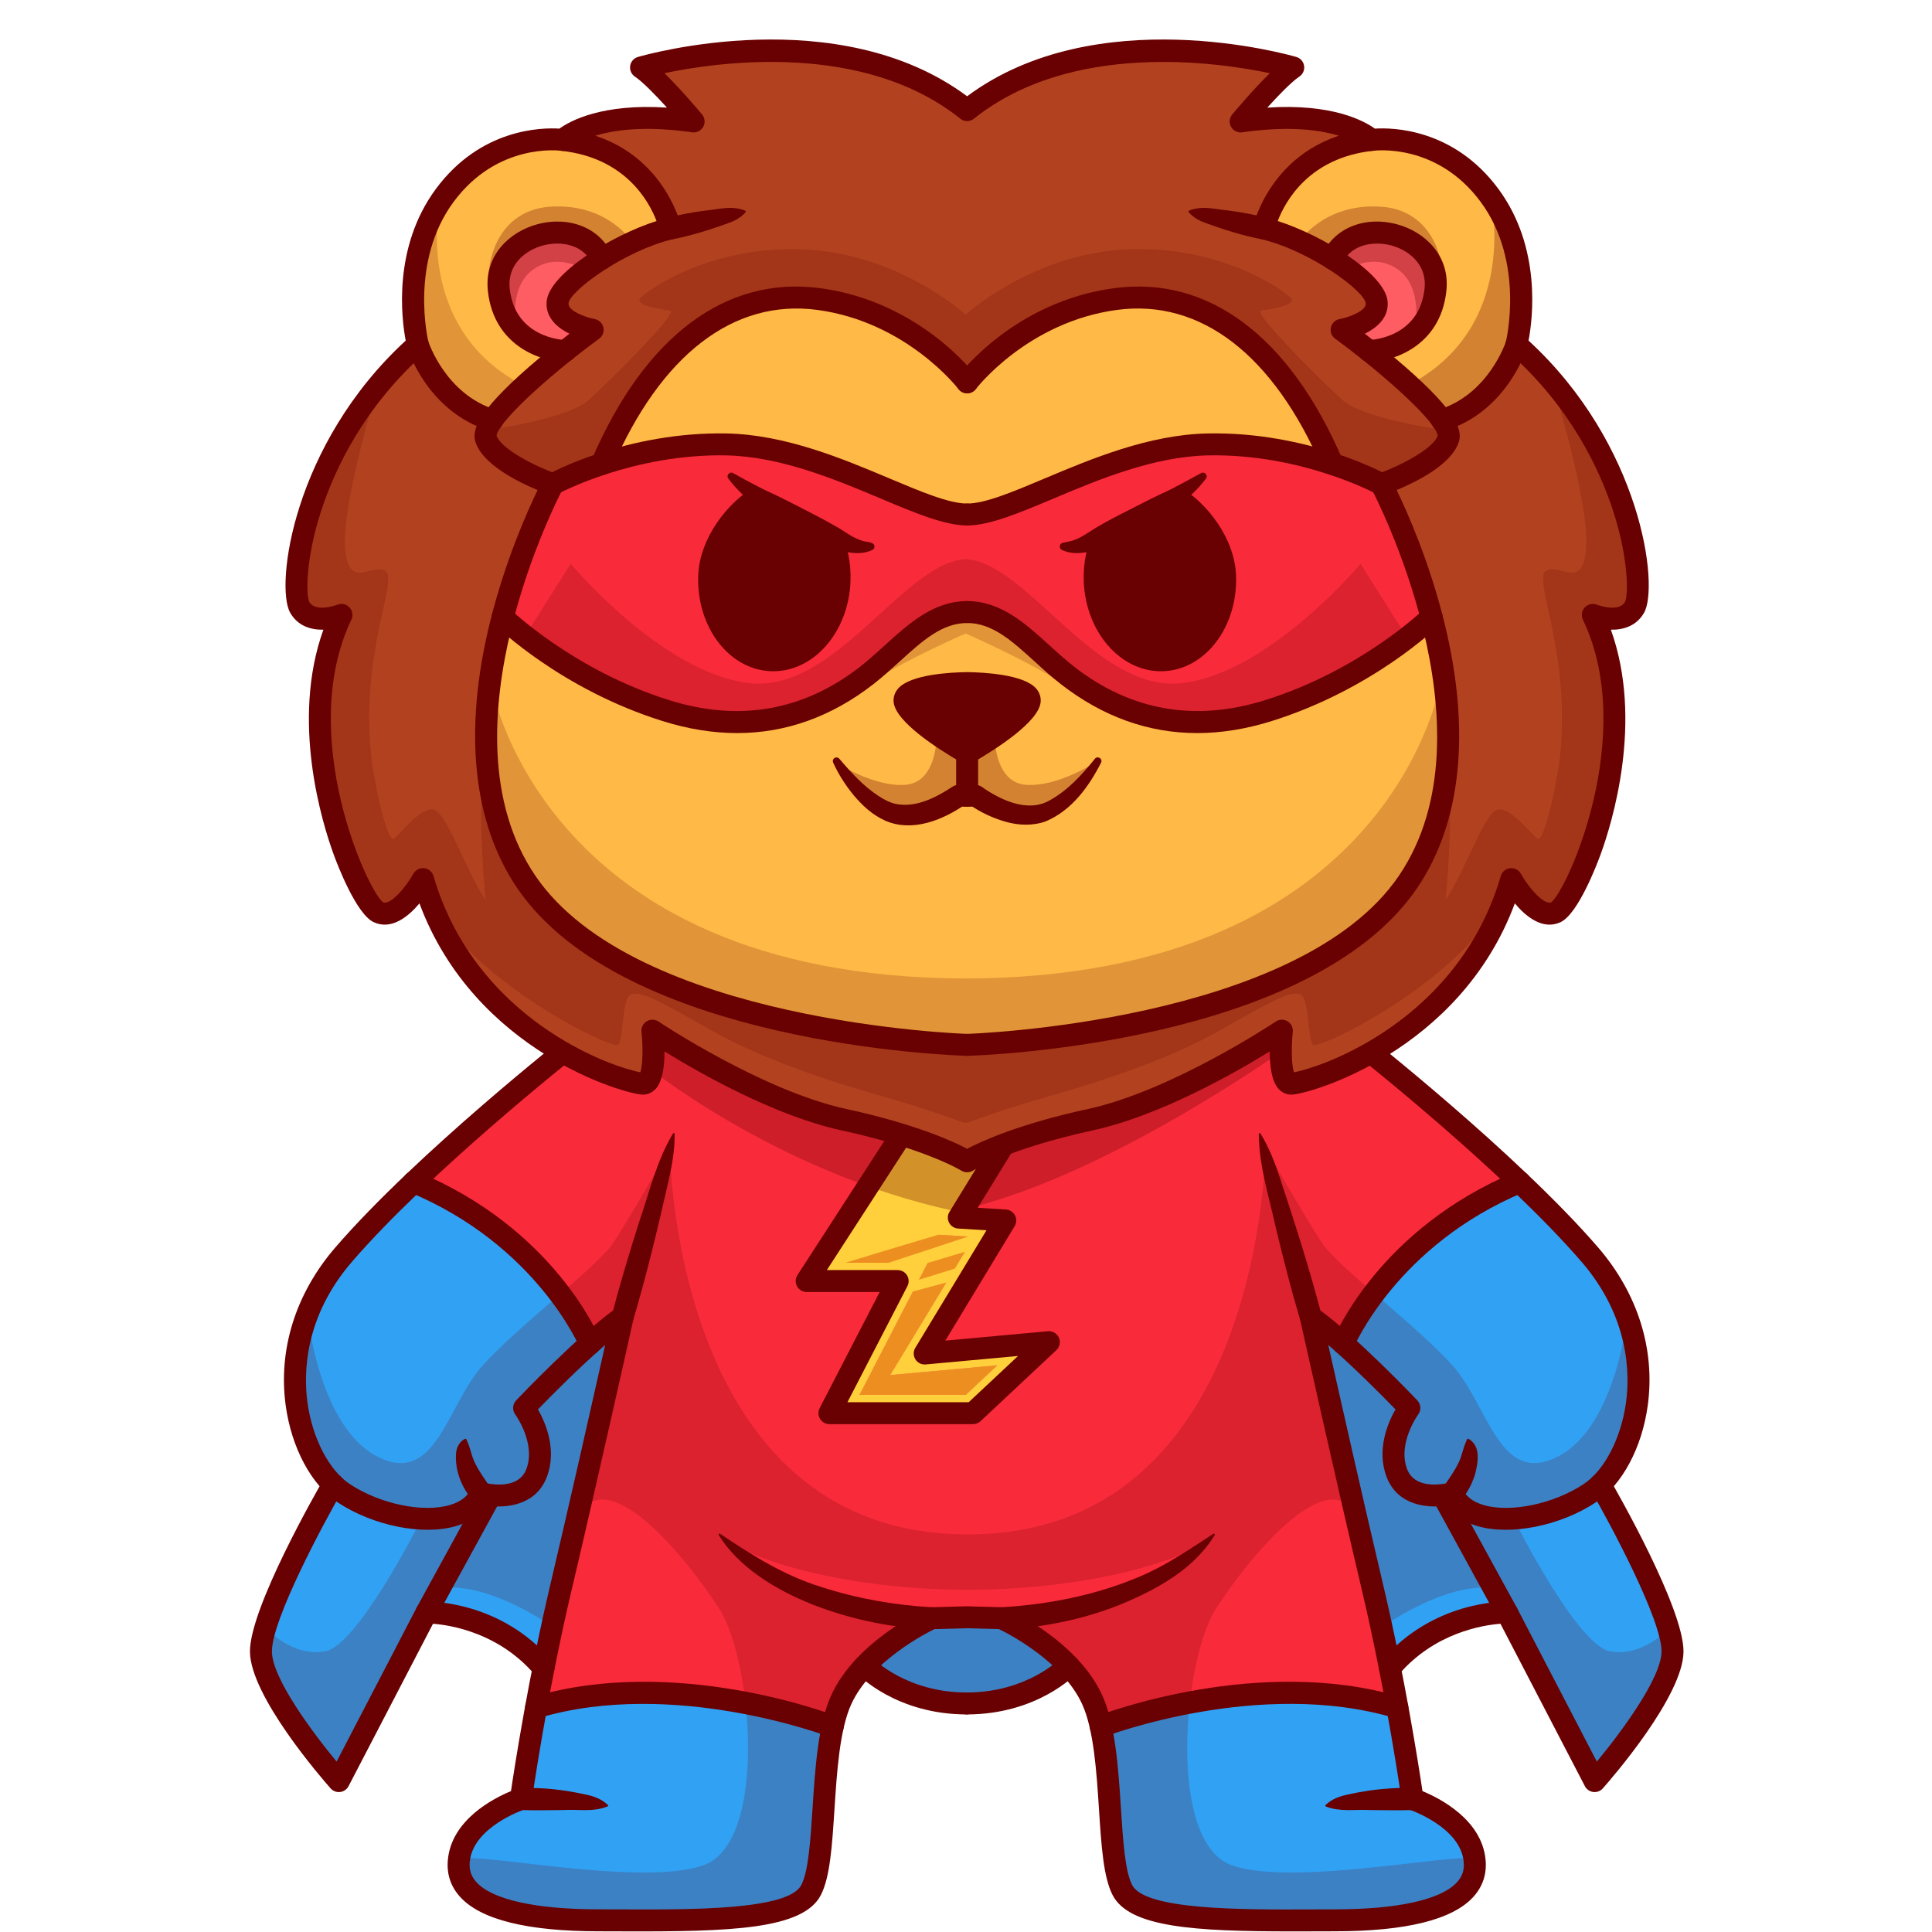 <?xml version="1.0"?>
<svg xmlns="http://www.w3.org/2000/svg" xmlns:xlink="http://www.w3.org/1999/xlink" width="500" zoomAndPan="magnify" viewBox="0 0 375 375" height="500" preserveAspectRatio="xMidYMid meet" version="1.0" style="background-color:transparent;">
  <defs>
    <filter x="0%" y="0%" width="100%" height="100%" id="c1c5cd723f">
      <feColorMatrix values="0 0 0 0 1 0 0 0 0 1 0 0 0 0 1 0 0 0 1 0" color-interpolation-filters="sRGB"/>
    </filter>
    <clipPath id="eb836f275c">
      <path d="M 267 286 L 326.766 286 L 326.766 348 L 267 348 Z M 267 286 " clip-rule="nonzero"/>
    </clipPath>
    <clipPath id="8744bd2458">
      <path d="M 48.516 286 L 108 286 L 108 348 L 48.516 348 Z M 48.516 286 " clip-rule="nonzero"/>
    </clipPath>
    <mask id="de4f5bed39">
      <g filter="url(#c1c5cd723f)">
        <rect x="-37.5" width="450" fill="#000000" y="-37.5" height="450" fill-opacity="0.35"/>
      </g>
    </mask>
    <clipPath id="ab8e4703f7">
      <rect x="0" width="12" y="0" height="13"/>
    </clipPath>
    <mask id="e54fda6823">
      <g filter="url(#c1c5cd723f)">
        <rect x="-37.5" width="450" fill="#000000" y="-37.5" height="450" fill-opacity="0.35"/>
      </g>
    </mask>
    <clipPath id="d7368f90e8">
      <rect x="0" width="11" y="0" height="13"/>
    </clipPath>
  </defs>
  <rect x="-37.5" width="450" fill="none" y="-37.5" height="450" fill-opacity="1"/>
  <rect x="-37.5" width="450" fill="none" y="-37.5" height="450" fill-opacity="1"/>
  <path fill="#f92b3b" d="M 308.57 243.508 C 292.695 225.125 263.398 202.148 263.398 202.148 C 230.133 187.809 187.641 196.816 187.641 196.816 C 187.641 196.816 145.148 187.809 111.883 202.148 C 111.883 202.148 82.586 225.125 66.711 243.508 C 50.836 261.891 57.828 283.949 66.711 289.832 C 75.594 295.711 90.148 297.184 93.359 289.832 C 93.359 289.832 101.723 292.176 104.133 285.969 C 106.543 279.766 101.723 273.285 101.723 273.285 C 101.723 273.285 113.773 260.602 120.859 255.641 C 120.859 255.641 113.773 287.441 108.859 308.211 C 103.945 328.984 101.109 349.207 101.109 349.207 C 101.109 349.207 89.848 352.883 89.051 361.152 C 88.254 369.426 99.598 372.734 116.227 372.734 C 132.859 372.734 154.027 373.469 157.43 366.852 C 160.832 360.234 158.754 339.828 163.289 329.902 C 167.824 319.977 180.867 314.094 180.867 314.094 L 187.641 313.91 L 194.41 314.094 C 194.41 314.094 207.453 319.977 211.988 329.902 C 216.527 339.828 214.445 360.234 217.848 366.852 C 221.25 373.469 242.418 372.734 259.051 372.734 C 275.684 372.734 287.023 369.426 286.227 361.152 C 285.43 352.883 274.172 349.207 274.172 349.207 C 274.172 349.207 271.336 328.984 266.422 308.211 C 261.508 287.441 254.418 255.641 254.418 255.641 C 261.508 260.602 273.555 273.285 273.555 273.285 C 273.555 273.285 268.734 279.766 271.145 285.969 C 273.555 292.176 281.918 289.832 281.918 289.832 C 285.133 297.184 299.684 295.711 308.566 289.832 C 317.453 283.949 324.445 261.891 308.57 243.508 Z M 308.57 243.508 " fill-opacity="1" fill-rule="nonzero"/>
  <path fill="#31a1f4" d="M 63.316 290.566 C 63.316 290.566 54.285 307.699 51.883 314.711 C 49.48 321.723 50.676 324.457 53.973 329.637 C 57.266 334.82 65.766 345.715 65.766 345.715 L 81.375 315.691 C 81.375 315.691 82.637 313.195 85.125 313.129 C 87.617 313.062 98.5 316.18 104.27 322.41 C 105.832 323.746 106.262 319.984 106.262 319.984 L 119.984 259.547 L 117.609 258.148 L 102.176 272.598 L 102.242 274.07 C 102.242 274.07 107.625 283.695 102.383 288.449 C 99.348 291 93.48 290.105 91.961 291.758 C 90.445 293.414 83.363 295.66 76.762 294.055 C 70.156 292.449 65.113 288.578 65.113 288.578 Z M 63.316 290.566 " fill-opacity="1" fill-rule="nonzero"/>
  <path fill="#31a1f4" d="M 312.125 290.566 C 312.125 290.566 321.152 307.699 323.559 314.711 C 325.961 321.723 324.766 324.457 321.469 329.637 C 318.172 334.82 309.676 345.715 309.676 345.715 L 294.066 315.691 C 294.066 315.691 292.805 313.195 290.312 313.129 C 287.824 313.062 276.941 316.18 271.168 322.41 C 269.605 323.746 269.18 319.984 269.18 319.984 L 255.453 259.547 L 257.832 258.148 L 273.266 272.598 L 273.195 274.07 C 273.195 274.07 267.812 283.695 273.059 288.449 C 276.094 291 281.957 290.105 283.477 291.758 C 284.996 293.414 292.074 295.66 298.68 294.055 C 305.281 292.449 310.324 288.578 310.324 288.578 Z M 312.125 290.566 " fill-opacity="1" fill-rule="nonzero"/>
  <path fill="#31a1f4" d="M 170.746 320.625 C 170.746 320.625 177.805 315.199 179.461 314.75 C 181.117 314.301 184.188 314.094 184.188 314.094 L 193.883 314.094 C 193.883 314.094 196.805 315.25 198.355 316.223 C 199.906 317.195 206.621 322.527 206.621 322.527 C 206.621 322.527 206.633 324.734 203.32 326.434 C 200.012 328.133 189.625 332.484 179.883 329.699 C 170.145 326.914 168.441 323.883 168.441 323.883 C 168.441 323.883 169.586 321.5 170.746 320.625 Z M 170.746 320.625 " fill-opacity="1" fill-rule="nonzero"/>
  <path fill="#31a1f4" d="M 265.051 253.316 C 265.051 253.316 272 243.176 281.59 236.77 C 291.176 230.363 294.879 229.34 295.965 230.391 C 297.051 231.441 311.492 247.297 311.492 247.297 C 311.492 247.297 323.055 262.98 316.016 279.371 C 308.977 295.758 293.754 295.707 288.223 294.391 C 282.688 293.07 281.137 290.004 281.137 290.004 C 281.137 290.004 273.051 291.043 271.316 286.367 C 269.578 281.695 271.051 275.906 273.555 273.285 L 269.957 269.598 L 261.984 261.359 L 261.984 258.285 Z M 265.051 253.316 " fill-opacity="1" fill-rule="nonzero"/>
  <path fill="#31a1f4" d="M 236.957 329.504 C 236.957 329.504 245.73 327.98 255.941 328.758 C 266.152 329.535 269.273 330.855 269.273 330.855 L 271.234 332.434 L 273.898 347.352 C 273.898 347.352 273.742 348.844 275.793 349.844 C 277.848 350.844 285.379 353.801 285.863 361.039 C 286.348 368.277 278.551 372.781 260.125 372.73 C 241.699 372.676 222.289 372.645 218.539 367.844 C 214.789 363.039 214.789 338.359 214.652 337.809 C 214.512 337.258 214.969 334.613 216.023 334.27 C 217.078 333.93 228.898 330.715 236.957 329.504 Z M 236.957 329.504 " fill-opacity="1" fill-rule="nonzero"/>
  <path fill="#31a1f4" d="M 110.215 253.316 C 110.215 253.316 103.266 243.176 93.676 236.77 C 84.09 230.363 80.387 229.34 79.301 230.391 C 78.215 231.441 63.773 247.297 63.773 247.297 C 63.773 247.297 52.211 262.98 59.25 279.371 C 66.285 295.758 81.508 295.707 87.043 294.391 C 92.578 293.07 94.129 290.004 94.129 290.004 C 94.129 290.004 102.211 291.043 103.949 286.367 C 105.688 281.695 104.215 275.906 101.707 273.285 L 105.309 269.598 L 113.277 261.359 L 113.277 258.285 Z M 110.215 253.316 " fill-opacity="1" fill-rule="nonzero"/>
  <path fill="#31a1f4" d="M 138.309 329.504 C 138.309 329.504 129.535 327.98 119.324 328.758 C 109.113 329.535 105.992 330.855 105.992 330.855 L 104.031 332.434 L 101.367 347.352 C 101.367 347.352 101.523 348.844 99.469 349.844 C 97.418 350.844 89.887 353.801 89.402 361.039 C 88.918 368.277 96.711 372.781 115.141 372.73 C 133.566 372.676 152.977 372.645 156.727 367.844 C 160.477 363.039 160.477 338.359 160.613 337.809 C 160.754 337.258 160.297 334.613 159.242 334.27 C 158.188 333.93 146.363 330.715 138.309 329.504 Z M 138.309 329.504 " fill-opacity="1" fill-rule="nonzero"/>
  <path fill="none" d="M 60.133 258.148 C 60.133 258.148 74.438 240.543 80.992 235.648 C 82.648 235.027 97.691 242.266 105.211 247.918 C 105.211 247.918 103.621 244.746 99.242 241.094 C 94.859 237.441 86.582 232.41 86.582 232.41 C 86.582 232.41 114.914 206.125 118.449 202.574 C 121.98 199.023 116.934 200.168 116.934 200.168 L 111.344 202.574 C 111.344 202.574 87.699 221.102 72.824 236.852 C 57.945 252.605 60.133 258.148 60.133 258.148 Z M 60.133 258.148 " fill-opacity="0.4" fill-rule="nonzero"/>
  <path fill="none" d="M 90.469 359.406 C 90.41 360.082 97.875 354.398 101.324 353.707 C 104.773 353.02 114.879 352.875 117.188 350.352 L 107.352 349.199 C 107.352 349.199 113.977 316.027 114.895 308.027 C 115.812 300.031 114.02 292.043 114.02 292.043 L 102.566 340.84 L 101.109 348.383 C 101.109 348.383 98.801 350.137 98.66 350.223 C 98.52 350.309 90.992 353.34 90.469 359.406 Z M 90.469 359.406 " fill-opacity="0.4" fill-rule="nonzero"/>
  <path fill="none" d="M 52.332 315.934 C 52.332 315.934 55.461 313.82 58.633 309.223 C 61.809 304.625 68.434 291.668 68.434 291.668 C 68.434 291.668 66.555 289.73 66.348 289.578 C 66.137 289.426 64.102 289.699 64.102 289.699 C 64.102 289.699 56.195 304.582 56.105 304.812 C 56.012 305.043 52.012 313.637 52.332 315.934 Z M 52.332 315.934 " fill-opacity="0.4" fill-rule="nonzero"/>
  <path fill="none" d="M 315.043 258.148 C 315.043 258.148 300.738 240.543 294.184 235.648 C 292.527 235.027 277.484 242.266 269.965 247.918 C 269.965 247.918 271.555 244.746 275.934 241.094 C 280.316 237.441 288.594 232.41 288.594 232.41 C 288.594 232.41 260.262 206.125 256.73 202.574 C 253.195 199.023 258.242 200.168 258.242 200.168 L 263.832 202.574 C 263.832 202.574 287.477 221.102 302.355 236.852 C 317.23 252.605 315.043 258.148 315.043 258.148 Z M 315.043 258.148 " fill-opacity="0.4" fill-rule="nonzero"/>
  <path fill="none" d="M 284.707 359.406 C 284.766 360.082 277.301 354.398 273.852 353.707 C 270.398 353.02 260.297 352.875 257.988 350.352 L 267.824 349.199 C 267.824 349.199 261.199 316.027 260.281 308.027 C 259.359 300.031 261.156 292.043 261.156 292.043 L 272.609 340.84 L 274.066 348.383 C 274.066 348.383 276.375 350.137 276.516 350.223 C 276.656 350.309 284.184 353.34 284.707 359.406 Z M 284.707 359.406 " fill-opacity="0.4" fill-rule="nonzero"/>
  <path fill="none" d="M 322.844 315.934 C 322.844 315.934 319.715 313.82 316.543 309.223 C 313.367 304.625 306.742 291.668 306.742 291.668 C 306.742 291.668 308.621 289.73 308.832 289.578 C 309.039 289.426 311.074 289.699 311.074 289.699 C 311.074 289.699 318.98 304.582 319.074 304.812 C 319.164 305.043 323.164 313.637 322.844 315.934 Z M 322.844 315.934 " fill-opacity="0.4" fill-rule="nonzero"/>
  <path fill="#690001" d="M 323.66 316.301 C 323.66 316.301 318.875 321.633 312.527 320.527 C 306.18 319.426 294.125 295.438 294.125 295.438 C 294.125 295.438 310.562 293.41 315.637 281.145 C 320.715 268.875 315.938 255.016 315.938 255.016 C 315.938 255.016 313.816 276.734 302.496 282.66 C 291.18 288.59 288.941 273.148 282.262 265.426 C 275.586 257.707 259.715 245.988 256.543 241.164 C 253.371 236.336 245.602 222.797 245.602 222.797 C 245.602 222.797 245.359 297.824 187.812 297.824 C 130.266 297.824 130.02 222.797 130.02 222.797 C 130.02 222.797 122.254 236.336 119.082 241.164 C 115.906 245.988 100.035 257.707 93.359 265.426 C 86.684 273.148 84.441 288.59 73.125 282.66 C 61.809 276.734 59.684 255.016 59.684 255.016 C 59.684 255.016 54.91 268.875 59.984 281.145 C 65.062 293.41 81.5 295.438 81.5 295.438 C 81.5 295.438 69.445 319.426 63.098 320.527 C 56.75 321.633 51.965 316.301 51.965 316.301 C 51.965 316.301 50.676 321.723 52.656 327.168 C 54.633 332.617 65.398 344.52 65.398 344.52 L 67.273 342.816 L 86.375 308.168 C 95.758 307.477 107.215 315.75 107.215 315.75 L 111.961 294.914 C 117.262 282.766 133.297 302.379 139.637 312.305 C 145.977 322.23 149.168 357.66 136.473 362.074 C 123.777 366.484 88.953 358.672 89.055 361.152 C 89.16 363.637 89.137 367.129 96.543 370.207 C 103.953 373.289 119.129 372.742 133.762 372.492 C 148.391 372.242 153.078 370.711 156.117 368.598 C 159.152 366.484 159.43 356.852 159.977 349.043 C 160.523 341.234 161.52 335.625 162.832 332.363 C 164.141 329.098 166.629 324.723 166.629 324.723 C 166.629 324.723 169.043 324.781 169.324 324.844 C 169.605 324.906 175.719 328.328 180.871 329.328 C 186.023 330.332 187.812 329.328 187.812 329.328 C 187.812 329.328 189.605 330.332 194.758 329.328 C 199.91 328.328 206.023 324.906 206.305 324.844 C 206.586 324.781 209 324.723 209 324.723 C 209 324.723 211.488 329.098 212.797 332.363 C 214.109 335.625 215.105 341.234 215.652 349.043 C 216.199 356.852 216.477 366.484 219.512 368.598 C 222.547 370.711 227.238 372.242 241.867 372.492 C 256.5 372.742 271.676 373.289 279.082 370.207 C 286.492 367.129 286.469 363.637 286.574 361.152 C 286.676 358.672 251.852 366.484 239.156 362.074 C 226.461 357.66 229.652 322.23 235.992 312.305 C 242.332 302.379 258.367 282.766 263.668 294.914 L 268.414 315.75 C 268.414 315.75 279.867 307.477 289.254 308.168 L 308.355 342.816 L 310.23 344.52 C 310.23 344.52 320.996 332.617 322.973 327.168 C 324.949 321.723 323.66 316.301 323.66 316.301 Z M 219.086 308.953 C 210.273 311.816 201.754 313.48 201.211 313.551 C 200.668 313.621 199.406 314.094 199.406 314.094 L 187.812 314.578 L 176.219 314.094 C 176.219 314.094 174.957 313.621 174.414 313.551 C 173.867 313.48 165.352 311.816 156.539 308.953 C 147.727 306.09 141.203 299.395 141.203 299.395 C 159.785 309.141 187.812 308.578 187.812 308.578 C 187.812 308.578 215.84 309.141 234.418 299.395 C 234.418 299.395 227.898 306.09 219.086 308.953 Z M 219.086 308.953 " fill-opacity="0.2" fill-rule="nonzero"/>
  <path fill="#690001" d="M 252.367 256.211 C 250.613 250.309 249.09 244.344 247.648 238.359 C 246.332 232.285 244.383 226.434 244.328 220.117 C 244.324 219.941 244.578 219.863 244.668 220.023 C 246.336 222.75 247.441 225.637 248.406 228.562 C 251.316 237.328 254.133 246.129 256.473 255.066 C 257.086 257.754 253.242 258.836 252.367 256.211 Z M 252.367 256.211 " fill-opacity="1" fill-rule="nonzero"/>
  <path fill="#690001" d="M 280.281 288.469 C 281.102 287.262 282.285 285.559 282.926 284.277 C 283.859 282.535 283.812 281.406 284.742 279.398 C 284.793 279.277 284.945 279.223 285.062 279.289 C 287.562 280.773 286.848 284.031 286.266 286.32 C 285.656 288.117 284.836 289.75 283.559 291.191 C 281.695 293.16 278.695 290.645 280.281 288.469 Z M 280.281 288.469 " fill-opacity="1" fill-rule="nonzero"/>
  <path fill="#690001" d="M 260.75 262.93 C 260.48 262.93 260.207 262.879 259.941 262.77 C 258.855 262.324 258.336 261.086 258.777 260 C 259.137 259.121 267.84 238.434 294.148 227.473 C 295.234 227.02 296.484 227.531 296.934 228.617 C 297.387 229.703 296.875 230.949 295.789 231.402 C 271.188 241.652 262.805 261.41 262.723 261.609 C 262.383 262.434 261.586 262.93 260.75 262.93 Z M 260.75 262.93 " fill-opacity="1" fill-rule="nonzero"/>
  <path fill="#690001" d="M 213.648 337.23 C 212.793 337.23 211.988 336.715 211.66 335.867 C 211.234 334.773 211.781 333.539 212.879 333.117 C 214.148 332.625 244.328 321.188 271.84 329.359 C 272.969 329.695 273.613 330.883 273.273 332.008 C 272.941 333.133 271.754 333.777 270.625 333.441 C 244.496 325.68 214.715 336.969 214.414 337.086 C 214.164 337.188 213.902 337.23 213.648 337.23 Z M 213.648 337.23 " fill-opacity="1" fill-rule="nonzero"/>
  <path fill="#690001" d="M 274.129 351.332 C 271.406 351.41 268.598 351.359 265.859 351.328 C 262.934 351.168 260.309 351.738 257.387 350.664 C 257.242 350.617 257.203 350.418 257.316 350.32 C 258.539 349.195 259.941 348.684 261.348 348.375 C 264.16 347.734 267.008 347.301 269.887 347.129 C 271.324 347.035 272.734 346.996 274.215 347.078 C 275.387 347.141 276.289 348.141 276.227 349.316 C 276.168 350.441 275.238 351.32 274.129 351.332 Z M 274.129 351.332 " fill-opacity="1" fill-rule="nonzero"/>
  <g clip-path="url(#eb836f275c)">
    <path fill="#690001" d="M 309.516 347.84 C 309.43 347.84 309.344 347.836 309.254 347.824 C 308.559 347.738 307.949 347.316 307.625 346.691 L 291.238 315.172 C 287.906 315.422 278.418 316.871 271.406 325.141 C 270.648 326.039 269.305 326.152 268.406 325.391 C 267.508 324.633 267.395 323.289 268.156 322.391 C 278.109 310.648 291.973 310.852 292.555 310.863 C 293.332 310.883 294.035 311.324 294.395 312.012 L 309.945 341.926 C 314.703 336.172 322.504 325.664 322.504 320.527 C 322.504 314.367 312.586 295.844 308.766 289.227 C 308.176 288.207 308.527 286.906 309.543 286.32 C 310.566 285.73 311.867 286.082 312.453 287.098 C 313.918 289.637 326.766 312.113 326.766 320.527 C 326.766 329.176 312.711 345.312 311.109 347.121 C 310.703 347.582 310.121 347.84 309.516 347.84 Z M 309.516 347.84 " fill-opacity="1" fill-rule="nonzero"/>
  </g>
  <path fill="#690001" d="M 292.508 315.121 C 291.754 315.121 291.023 314.723 290.637 314.016 L 278.352 291.586 C 277.785 290.559 278.164 289.262 279.195 288.699 C 280.23 288.137 281.523 288.516 282.086 289.543 L 294.371 311.973 C 294.938 313 294.559 314.297 293.527 314.859 C 293.203 315.035 292.852 315.121 292.508 315.121 Z M 292.508 315.121 " fill-opacity="1" fill-rule="nonzero"/>
  <path fill="#690001" d="M 187.641 332.77 C 186.465 332.77 185.512 331.816 185.512 330.641 C 185.512 329.465 186.465 328.512 187.641 328.512 C 199.367 328.512 205.809 321.938 205.871 321.871 C 206.684 321.027 208.031 320.992 208.883 321.801 C 209.73 322.605 209.77 323.945 208.965 324.797 C 208.66 325.125 201.285 332.77 187.641 332.77 Z M 187.641 332.77 " fill-opacity="1" fill-rule="nonzero"/>
  <path fill="#690001" d="M 194.391 311.965 C 203.5 311.434 212.68 309.629 221.105 306.059 C 226.289 303.902 230.812 300.762 235.52 297.703 C 235.668 297.602 235.879 297.793 235.773 297.949 C 231.684 304.684 224.328 308.617 217.242 311.535 C 211.82 313.688 206.109 315.074 200.324 315.801 C 198.379 316.039 196.492 316.199 194.434 316.223 C 193.258 316.238 192.293 315.297 192.281 314.121 C 192.262 312.941 193.215 311.977 194.391 311.965 Z M 194.391 311.965 " fill-opacity="1" fill-rule="nonzero"/>
  <path fill="#690001" d="M 250.867 374.883 C 231.832 374.883 219.188 374.117 215.953 367.824 C 214.164 364.344 213.77 358.25 213.312 351.195 C 212.844 343.945 212.309 335.727 210.051 330.785 C 206.305 322.586 195.988 317.227 193.906 316.211 L 187.641 316.039 L 181.379 316.211 C 179.297 317.227 168.965 322.609 165.23 330.785 C 162.973 335.727 162.438 343.945 161.969 351.195 C 161.512 358.25 161.117 364.344 159.328 367.824 C 155.891 374.508 141.844 374.957 120.789 374.875 C 119.242 374.867 117.719 374.863 116.23 374.863 C 102.395 374.863 93.34 372.617 89.316 368.195 C 87.469 366.16 86.664 363.723 86.934 360.949 C 87.688 353.117 95.953 348.984 99.18 347.656 C 99.887 342.914 102.598 325.418 106.785 307.723 C 110.375 292.547 115.176 271.246 117.465 261.055 C 112.438 265.398 106.789 271.117 104.418 273.559 C 105.867 276.105 108.184 281.418 106.117 286.738 C 104 292.199 98.254 292.801 94.441 292.23 C 93.145 294.082 91.133 295.441 88.531 296.207 C 82.098 298.105 72.426 296.168 65.535 291.605 C 60.449 288.238 56.59 281.043 55.457 272.832 C 53.961 261.957 57.383 251.051 65.098 242.117 C 80.926 223.789 110.273 200.703 110.566 200.473 C 110.711 200.359 110.871 200.266 111.039 200.191 C 143.105 186.367 182.762 193.668 187.641 194.641 C 192.52 193.664 232.172 186.367 264.242 200.191 C 264.41 200.266 264.57 200.359 264.715 200.473 C 265.008 200.703 294.355 223.789 310.184 242.117 C 317.898 251.051 321.32 261.957 319.824 272.832 C 318.691 281.043 314.832 288.238 309.746 291.605 C 302.855 296.168 293.184 298.105 286.75 296.207 C 284.148 295.441 282.137 294.082 280.84 292.23 C 277.027 292.805 271.281 292.199 269.164 286.738 C 267.094 281.418 269.414 276.105 270.863 273.559 C 268.488 271.117 262.844 265.398 257.816 261.055 C 260.102 271.246 264.906 292.543 268.496 307.723 C 272.684 325.418 275.395 342.914 276.102 347.656 C 279.328 348.984 287.594 353.117 288.348 360.949 C 288.613 363.727 287.812 366.16 285.965 368.195 C 281.941 372.621 272.887 374.863 259.051 374.863 C 257.562 374.863 256.035 374.867 254.488 374.875 C 253.258 374.879 252.047 374.883 250.867 374.883 Z M 187.641 311.781 C 187.66 311.781 187.68 311.781 187.699 311.781 L 194.469 311.965 C 194.754 311.973 195.031 312.039 195.289 312.152 C 195.852 312.406 209.113 318.488 213.93 329.02 C 216.512 334.672 217.07 343.305 217.566 350.918 C 217.973 357.227 218.359 363.184 219.746 365.879 C 222.246 370.742 240.875 370.672 254.477 370.617 C 256.027 370.613 257.559 370.605 259.051 370.605 C 271.281 370.605 279.719 368.734 282.812 365.332 C 283.848 364.191 284.258 362.93 284.105 361.355 C 283.453 354.586 273.605 351.258 273.508 351.227 C 272.738 350.973 272.176 350.301 272.062 349.5 C 272.035 349.297 269.184 329.133 264.352 308.699 C 259.488 288.152 252.414 256.418 252.344 256.102 C 252.152 255.242 252.508 254.355 253.238 253.867 C 253.969 253.383 254.922 253.391 255.645 253.895 C 262.824 258.922 274.605 271.293 275.105 271.82 C 275.816 272.57 275.887 273.723 275.27 274.551 C 275.23 274.605 271.191 280.191 273.137 285.195 C 274.809 289.512 281.086 287.848 281.352 287.777 C 282.371 287.5 283.453 288.008 283.875 288.977 C 284.52 290.457 285.895 291.516 287.957 292.125 C 293.199 293.672 301.555 291.918 307.395 288.055 C 311.426 285.383 314.648 279.18 315.605 272.25 C 316.375 266.664 316.273 255.684 306.961 244.895 C 292.113 227.707 265.008 206.129 262.301 203.988 C 230.07 190.234 188.504 198.805 188.086 198.895 C 187.793 198.957 187.492 198.957 187.203 198.895 C 186.781 198.809 145.188 190.25 112.984 203.988 C 110.281 206.129 83.172 227.707 68.324 244.895 C 59.012 255.68 58.91 266.66 59.68 272.246 C 60.637 279.18 63.859 285.383 67.891 288.055 C 73.727 291.918 82.082 293.668 87.328 292.121 C 89.391 291.516 90.766 290.457 91.41 288.977 C 91.836 288.004 92.914 287.492 93.938 287.777 C 94.199 287.852 100.473 289.512 102.148 285.195 C 104.094 280.191 100.055 274.605 100.012 274.547 C 99.402 273.719 99.473 272.566 100.18 271.816 C 100.68 271.293 112.457 258.922 119.641 253.895 C 120.359 253.391 121.316 253.379 122.047 253.867 C 122.777 254.355 123.133 255.242 122.941 256.098 C 122.871 256.418 115.797 288.152 110.934 308.699 C 106.102 329.129 103.25 349.293 103.223 349.496 C 103.109 350.301 102.547 350.973 101.773 351.223 C 101.68 351.258 91.832 354.582 91.18 361.352 C 91.027 362.926 91.438 364.188 92.473 365.328 C 95.566 368.73 104.004 370.602 116.234 370.602 C 117.727 370.602 119.258 370.609 120.809 370.613 C 134.406 370.668 153.039 370.738 155.539 365.875 C 156.926 363.184 157.312 357.227 157.719 350.918 C 158.215 343.301 158.773 334.668 161.355 329.016 C 166.168 318.484 179.434 312.402 179.996 312.152 C 180.254 312.035 180.531 311.973 180.812 311.965 L 187.586 311.781 C 187.602 311.781 187.621 311.781 187.641 311.781 Z M 187.641 311.781 " fill-opacity="1" fill-rule="nonzero"/>
  <path fill="#690001" d="M 118.809 255.066 C 120.359 249.109 122.145 243.219 124.008 237.352 C 126.031 231.473 127.387 225.453 130.613 220.023 C 130.699 219.871 130.961 219.934 130.953 220.117 C 130.969 223.316 130.418 226.355 129.727 229.359 C 127.684 238.367 125.539 247.355 122.91 256.211 C 122.062 258.824 118.184 257.758 118.809 255.066 Z M 118.809 255.066 " fill-opacity="1" fill-rule="nonzero"/>
  <path fill="#690001" d="M 91.723 291.191 C 89.605 288.707 88.328 285.523 88.504 282.23 C 88.578 281.117 89.055 279.902 90.219 279.289 C 90.344 279.223 90.5 279.285 90.547 279.418 C 91.473 281.422 91.422 282.539 92.355 284.281 C 92.992 285.551 94.188 287.27 95 288.469 C 96.59 290.66 93.566 293.152 91.723 291.191 Z M 91.723 291.191 " fill-opacity="1" fill-rule="nonzero"/>
  <path fill="#690001" d="M 114.531 262.934 C 113.691 262.934 112.898 262.434 112.559 261.613 C 112.477 261.414 104.09 241.652 79.492 231.402 C 78.406 230.949 77.891 229.703 78.344 228.617 C 78.797 227.531 80.047 227.02 81.133 227.473 C 107.438 238.438 116.145 259.125 116.504 260 C 116.945 261.086 116.426 262.332 115.336 262.773 C 115.07 262.883 114.797 262.934 114.531 262.934 Z M 114.531 262.934 " fill-opacity="1" fill-rule="nonzero"/>
  <path fill="#690001" d="M 161.633 337.23 C 161.379 337.23 161.117 337.184 160.867 337.086 C 160.57 336.973 130.75 325.688 104.656 333.441 C 103.527 333.777 102.34 333.137 102.008 332.008 C 101.668 330.883 102.312 329.695 103.441 329.363 C 130.953 321.188 161.129 332.629 162.402 333.117 C 163.5 333.543 164.047 334.773 163.621 335.871 C 163.293 336.711 162.488 337.23 161.633 337.23 Z M 161.633 337.23 " fill-opacity="1" fill-rule="nonzero"/>
  <path fill="#690001" d="M 101.066 347.078 C 105.418 346.891 109.703 347.43 113.934 348.371 C 115.344 348.684 116.742 349.191 117.965 350.316 C 118.051 350.395 118.055 350.527 117.977 350.609 C 115.074 351.781 112.359 351.148 109.426 351.328 C 106.672 351.359 103.852 351.41 101.113 351.332 C 98.418 351.188 98.383 347.281 101.066 347.078 Z M 101.066 347.078 " fill-opacity="1" fill-rule="nonzero"/>
  <g clip-path="url(#8744bd2458)">
    <path fill="#690001" d="M 65.766 347.84 C 65.16 347.84 64.574 347.582 64.168 347.121 C 62.566 345.309 48.516 329.172 48.516 320.527 C 48.516 312.113 61.359 289.633 62.824 287.098 C 63.414 286.082 64.715 285.73 65.734 286.32 C 66.754 286.906 67.102 288.207 66.516 289.227 C 62.695 295.844 52.777 314.363 52.777 320.527 C 52.777 325.672 60.574 336.172 65.336 341.926 L 80.887 312.012 C 81.242 311.324 81.949 310.883 82.727 310.863 C 83.297 310.848 97.168 310.648 107.125 322.391 C 107.883 323.289 107.773 324.633 106.875 325.391 C 105.977 326.152 104.633 326.039 103.871 325.141 C 96.863 316.875 87.379 315.422 84.043 315.172 L 67.656 346.691 C 67.332 347.316 66.723 347.738 66.023 347.824 C 65.938 347.836 65.852 347.84 65.766 347.84 Z M 65.766 347.84 " fill-opacity="1" fill-rule="nonzero"/>
  </g>
  <path fill="#690001" d="M 82.773 315.121 C 82.43 315.121 82.078 315.035 81.754 314.859 C 80.723 314.293 80.344 313 80.906 311.973 L 93.191 289.543 C 93.758 288.512 95.051 288.137 96.082 288.699 C 97.117 289.266 97.496 290.559 96.93 291.586 L 84.645 314.016 C 84.258 314.719 83.527 315.121 82.773 315.121 Z M 82.773 315.121 " fill-opacity="1" fill-rule="nonzero"/>
  <path fill="#690001" d="M 187.641 332.77 C 173.996 332.77 166.621 325.125 166.316 324.797 C 165.508 323.941 165.551 322.598 166.402 321.789 C 167.258 320.984 168.602 321.023 169.41 321.871 C 169.488 321.957 175.926 328.512 187.641 328.512 C 188.816 328.512 189.77 329.465 189.77 330.641 C 189.77 331.816 188.816 332.77 187.641 332.77 Z M 187.641 332.77 " fill-opacity="1" fill-rule="nonzero"/>
  <path fill="#690001" d="M 180.848 316.223 C 167.355 315.953 146.914 309.996 139.508 297.949 C 139.414 297.793 139.609 297.594 139.766 297.707 C 145.945 301.848 152.18 305.805 159.324 308.004 C 166.277 310.266 173.602 311.566 180.891 311.969 C 183.699 312.074 183.676 316.168 180.848 316.223 Z M 180.848 316.223 " fill-opacity="1" fill-rule="nonzero"/>
  <path fill="#ed8f20" d="M 179.809 266.262 L 172.777 266.906 L 176.434 260.871 L 189.023 240.086 L 185.891 239.891 L 179.965 239.531 L 183.07 234.477 L 192.156 219.68 L 179.582 219.68 L 163.125 245.094 L 180.09 245.094 L 177.406 250.289 L 166.844 270.734 L 187.457 270.734 L 193.578 265.004 Z M 179.809 266.262 " fill-opacity="1" fill-rule="nonzero"/>
  <path fill="#ffd03b" d="M 195.121 236.891 L 186.105 236.34 L 198.527 216.117 L 177.641 216.117 L 156.574 248.656 L 174.238 248.656 L 160.988 274.297 L 188.867 274.297 L 203.586 260.512 L 179.48 262.715 Z M 166.844 270.734 L 177.406 250.289 L 180.09 245.094 L 163.125 245.094 L 179.582 219.68 L 192.156 219.68 L 183.07 234.477 L 179.965 239.531 L 185.891 239.895 L 189.023 240.086 L 176.434 260.875 L 172.777 266.906 L 179.809 266.266 L 193.578 265.004 L 187.457 270.734 Z M 166.844 270.734 " fill-opacity="1" fill-rule="nonzero"/>
  <path fill="#690001" d="M 188.867 276.426 L 160.988 276.426 C 160.246 276.426 159.555 276.039 159.168 275.402 C 158.781 274.77 158.754 273.98 159.094 273.32 L 170.742 250.781 L 156.574 250.781 C 155.793 250.781 155.074 250.355 154.703 249.672 C 154.328 248.988 154.359 248.152 154.785 247.496 L 175.852 214.961 C 176.246 214.355 176.918 213.988 177.641 213.988 L 198.527 213.988 C 199.297 213.988 200.008 214.406 200.387 215.078 C 200.762 215.75 200.746 216.574 200.344 217.23 L 189.777 234.43 L 195.254 234.766 C 195.996 234.809 196.664 235.242 197.008 235.902 C 197.355 236.562 197.332 237.355 196.945 237.992 L 183.488 260.215 L 203.391 258.391 C 204.297 258.309 205.156 258.809 205.531 259.637 C 205.902 260.469 205.707 261.441 205.043 262.062 L 190.324 275.848 C 189.93 276.219 189.41 276.426 188.867 276.426 Z M 164.488 272.168 L 188.023 272.168 L 197.605 263.195 L 179.676 264.836 C 178.875 264.914 178.102 264.527 177.676 263.844 C 177.25 263.164 177.242 262.301 177.66 261.613 L 191.477 238.801 L 185.977 238.461 C 185.23 238.418 184.562 237.984 184.215 237.32 C 183.871 236.656 183.898 235.863 184.293 235.223 L 194.723 218.246 L 178.801 218.246 L 160.488 246.523 L 174.238 246.523 C 174.98 246.523 175.672 246.91 176.059 247.547 C 176.445 248.18 176.473 248.969 176.133 249.629 Z M 164.488 272.168 " fill-opacity="1" fill-rule="nonzero"/>
  <path fill="#ffd03b" d="M 161.863 245.852 C 161.934 245.645 184.012 239.098 184.012 239.098 C 184.012 239.098 182.703 238.062 182.703 237.785 C 182.703 237.512 192.637 220 192.637 220 L 192.637 219.312 L 179.461 219.312 Z M 161.863 245.852 " fill-opacity="1" fill-rule="nonzero"/>
  <path fill="#ffd03b" d="M 170.215 245.852 L 189.258 239.578 L 189.809 240.266 L 188.156 242.715 L 177.664 245.852 Z M 170.215 245.852 " fill-opacity="1" fill-rule="nonzero"/>
  <path fill="#ffd03b" d="M 177.254 248.746 L 185.285 246.254 L 186.152 246.254 L 184.359 248.746 L 176.699 250.812 Z M 177.254 248.746 " fill-opacity="1" fill-rule="nonzero"/>
  <path fill="#690001" d="M 124.293 206.008 C 124.293 206.008 150.059 227.48 185.352 235.082 C 213.098 229.438 248.727 204.078 248.727 204.078 L 251.555 194.023 C 251.555 194.023 180.109 189.84 178.551 189.762 C 176.992 189.684 146.121 189.762 146.121 189.762 L 133.898 193.398 C 133.898 193.398 121.508 200.492 124.293 206.008 Z M 124.293 206.008 " fill-opacity="0.3" fill-rule="nonzero"/>
  <path fill="#b2421f" d="M 294.352 66.867 C 294.352 66.867 298.492 50.602 289.109 37.918 C 279.727 25.234 266.199 27.164 266.199 27.164 C 266.199 27.164 259.852 20.82 240.809 23.578 C 240.809 23.578 247.707 15.305 251.02 13.102 C 251.02 13.102 212.195 1.797 187.719 21.371 C 163.246 1.797 124.422 13.102 124.422 13.102 C 127.734 15.309 134.633 23.578 134.633 23.578 C 115.59 20.82 109.242 27.164 109.242 27.164 C 109.242 27.164 95.715 25.234 86.332 37.918 C 76.945 50.602 81.086 66.867 81.086 66.867 C 58.453 86.996 55.969 114.02 58.176 117.879 C 60.387 121.738 66.273 119.348 66.273 119.348 C 55.051 142.879 69.402 175.23 73.449 177.07 C 77.5 178.906 82.098 170.633 82.098 170.633 C 91.113 201.699 121.844 210.34 124.789 210.34 C 127.734 210.34 126.629 200.047 126.629 200.047 C 126.629 200.047 146.871 213.648 163.797 217.324 C 180.727 221.004 187.719 225.414 187.719 225.414 C 187.719 225.414 194.711 221.004 211.641 217.324 C 228.57 213.648 248.812 200.047 248.812 200.047 C 248.812 200.047 247.707 210.34 250.652 210.34 C 253.594 210.34 284.324 201.699 293.34 170.633 C 293.34 170.633 297.941 178.906 301.988 177.07 C 306.039 175.23 320.391 142.879 309.164 119.348 C 309.164 119.348 315.055 121.738 317.262 117.879 C 319.469 114.02 316.988 86.996 294.352 66.867 Z M 294.352 66.867 " fill-opacity="1" fill-rule="nonzero"/>
  <path fill="#ffb946" d="M 105.434 126.078 C 105.434 126.078 131.777 143.523 150.305 139.387 C 168.828 135.25 179.094 118.172 188.82 118.852 C 198.547 119.535 211.301 141.391 234.457 140.02 C 257.613 138.652 274.676 122.559 274.676 122.559 C 274.676 122.559 276.32 121.465 277.879 122.707 C 279.441 123.945 284.645 149.23 275.039 168.367 C 265.434 187.504 227.512 201.465 193.062 202.504 C 158.617 203.543 125.035 193.02 108.887 178.797 C 92.738 164.57 94.098 141.41 94.246 134.422 C 94.398 127.438 98.465 120.605 98.465 120.605 Z M 105.434 126.078 " fill-opacity="1" fill-rule="nonzero"/>
  <path fill="none" d="M 233.605 146.188 C 220.41 142.145 216.824 137.73 216.824 137.73 C 216.824 137.73 211.082 134.398 207.227 131.113 C 203.367 127.832 193.461 118.156 187.719 118.156 C 181.977 118.156 172.074 127.832 168.215 131.113 C 164.355 134.398 158.617 137.73 158.617 137.73 C 158.617 137.73 155.027 142.145 141.832 146.188 C 128.637 150.23 121.078 157.309 129.266 174.957 C 137.449 192.602 157.359 199.168 157.359 199.168 C 167.789 201.508 187.719 201.699 187.719 201.699 C 187.719 201.699 207.648 201.508 218.078 199.168 C 218.078 199.168 237.992 192.602 246.176 174.957 C 254.363 157.309 246.801 150.23 233.605 146.188 Z M 233.605 146.188 " fill-opacity="1" fill-rule="nonzero"/>
  <path fill="#ffb946" d="M 120.195 82.996 C 120.195 82.996 127.945 62.801 147.512 58.539 C 167.078 54.277 184.922 70.293 186.488 72.762 C 188.055 75.23 191.25 70.41 191.25 70.41 C 191.25 70.41 205.902 55.789 223.176 57.742 C 240.453 59.699 249.652 73.469 252.305 77.961 C 254.953 82.453 257.836 88.25 257.836 88.25 C 257.836 88.25 242.523 82.328 227.066 86.246 C 211.609 90.168 193.867 101.023 186.078 99.25 C 178.289 97.473 162.203 89.477 148.816 86.996 C 135.43 84.512 118.637 89.48 118.637 89.48 L 117.926 87.551 Z M 120.195 82.996 " fill-opacity="1" fill-rule="nonzero"/>
  <path fill="#f92b3b" d="M 169.211 93.73 C 169.211 93.73 185.027 102.371 192.289 99.445 C 199.551 96.52 218.281 88.469 228.398 86.492 C 238.52 84.516 256.504 89.598 262.301 91.375 C 268.102 93.156 268.355 94.223 269.613 96.984 C 270.871 99.746 275.969 113.09 276.527 114.984 C 277.09 116.875 278.383 120.188 276.527 121.371 C 274.676 122.559 250.27 140.918 233.605 140.059 C 216.945 139.203 208.277 132.371 200.836 125.539 C 193.395 118.707 187.594 116.273 179.508 122.348 C 171.418 128.422 157.469 143.559 137.156 139.727 C 116.848 135.895 99.734 121.648 99.734 121.648 C 99.734 121.648 97.648 119.281 98.266 117.172 C 98.887 115.062 105.934 95.82 105.934 95.82 L 111.711 91.949 C 111.711 91.949 123.93 85.961 140.121 86.25 C 156.312 86.535 169.211 93.73 169.211 93.73 Z M 169.211 93.73 " fill-opacity="1" fill-rule="nonzero"/>
  <path fill="#ffb946" d="M 92.57 80.363 C 92.57 80.363 77.836 72.828 80.594 52.34 C 83.355 31.852 100.844 27.164 105.043 27.164 C 109.238 27.164 116.262 26.883 122.809 32.766 C 129.359 38.652 130.125 42.051 130.125 42.051 L 128.621 44.352 C 128.621 44.352 113.992 50.031 109.668 53.762 C 105.344 57.492 110.156 62.273 111.305 62.777 C 112.453 63.277 112.844 65.676 112.844 65.676 C 112.844 65.676 100.008 75.602 97.523 77.809 C 95.039 80.012 92.57 80.363 92.57 80.363 Z M 92.57 80.363 " fill-opacity="1" fill-rule="nonzero"/>
  <path fill="#ff5d64" d="M 104.395 66.867 C 104.395 66.867 93.902 63.156 96.957 53.203 C 100.008 43.246 110.215 44.426 112.633 46.062 C 115.051 47.703 115.465 49.496 115.465 49.496 C 115.465 49.496 115.648 50.418 112.246 53.172 C 108.844 55.93 106.629 58.055 108.965 60.414 C 111.305 62.777 112.027 63.098 112.363 64.059 C 112.695 65.023 107.738 68.125 107.738 68.125 Z M 104.395 66.867 " fill-opacity="1" fill-rule="nonzero"/>
  <path fill="#ffb946" d="M 282.23 80.363 C 282.23 80.363 296.969 72.828 294.207 52.34 C 291.445 31.852 273.957 27.164 269.762 27.164 C 265.562 27.164 258.543 26.883 251.992 32.766 C 245.445 38.652 244.68 42.051 244.68 42.051 L 246.184 44.352 C 246.184 44.352 260.809 50.031 265.133 53.762 C 269.457 57.492 264.648 62.273 263.5 62.777 C 262.352 63.277 261.961 65.676 261.961 65.676 C 261.961 65.676 274.797 75.602 277.281 77.809 C 279.766 80.012 282.23 80.363 282.23 80.363 Z M 282.23 80.363 " fill-opacity="1" fill-rule="nonzero"/>
  <path fill="#ff5d64" d="M 270.406 66.867 C 270.406 66.867 280.902 63.156 277.848 53.203 C 274.797 43.246 264.59 44.426 262.172 46.062 C 259.754 47.703 259.34 49.496 259.34 49.496 C 259.34 49.496 259.152 50.418 262.559 53.172 C 265.961 55.93 268.176 58.055 265.84 60.414 C 263.5 62.777 262.777 63.098 262.441 64.059 C 262.105 65.023 267.066 68.125 267.066 68.125 Z M 270.406 66.867 " fill-opacity="1" fill-rule="nonzero"/>
  <path fill="#690001" d="M 187.719 132.586 C 187.719 132.586 175.207 132.77 175.574 136.078 C 175.941 139.387 187.719 146.188 187.719 146.188 C 187.719 146.188 199.496 139.387 199.863 136.078 C 200.234 132.77 187.719 132.586 187.719 132.586 Z M 187.719 132.586 " fill-opacity="1" fill-rule="nonzero"/>
  <path fill="#690001" d="M 135.523 111.684 C 135.145 121.637 141.457 129.961 149.621 130.281 C 157.781 130.602 164.707 122.793 165.082 112.84 C 165.227 109.105 164.426 105.605 162.941 102.664 C 162.941 102.664 147.508 93.883 146.262 94.621 C 141.23 97.594 135.801 104.418 135.523 111.684 Z M 135.523 111.684 " fill-opacity="1" fill-rule="nonzero"/>
  <path fill="none" d="M 155.777 104.762 C 156.086 104.773 156.395 104.824 156.695 104.91 C 156.996 105 157.285 105.125 157.566 105.289 C 157.848 105.449 158.113 105.645 158.363 105.875 C 158.613 106.105 158.844 106.363 159.051 106.652 C 159.262 106.941 159.445 107.254 159.605 107.59 C 159.766 107.926 159.898 108.281 160.004 108.652 C 160.109 109.023 160.184 109.402 160.23 109.793 C 160.277 110.188 160.293 110.578 160.281 110.977 C 160.266 111.375 160.223 111.766 160.148 112.152 C 160.07 112.539 159.969 112.914 159.836 113.277 C 159.703 113.641 159.547 113.98 159.363 114.305 C 159.18 114.629 158.973 114.93 158.742 115.199 C 158.512 115.473 158.266 115.715 158 115.926 C 157.734 116.137 157.457 116.312 157.164 116.457 C 156.871 116.598 156.57 116.703 156.266 116.77 C 155.957 116.836 155.648 116.863 155.34 116.852 C 155.031 116.84 154.723 116.789 154.422 116.703 C 154.121 116.613 153.832 116.488 153.551 116.324 C 153.27 116.164 153.004 115.969 152.754 115.738 C 152.504 115.508 152.273 115.25 152.066 114.961 C 151.855 114.672 151.672 114.359 151.512 114.023 C 151.352 113.688 151.219 113.332 151.113 112.961 C 151.008 112.59 150.93 112.211 150.887 111.82 C 150.84 111.426 150.824 111.031 150.836 110.637 C 150.852 110.238 150.895 109.848 150.969 109.461 C 151.043 109.074 151.148 108.699 151.281 108.336 C 151.41 107.973 151.57 107.629 151.754 107.309 C 151.938 106.984 152.145 106.684 152.375 106.41 C 152.605 106.141 152.852 105.898 153.117 105.688 C 153.383 105.477 153.66 105.297 153.953 105.156 C 154.246 105.016 154.543 104.91 154.852 104.844 C 155.16 104.777 155.469 104.75 155.777 104.762 Z M 155.777 104.762 " fill-opacity="1" fill-rule="nonzero"/>
  <g mask="url(#de4f5bed39)">
    <g transform="matrix(1, 0, 0, 1, 138, 113)">
      <g clip-path="url(#ab8e4703f7)">
        <path fill="none" d="M 8.605 5.301 C 8.758 5.59 8.891 5.883 9.008 6.184 C 9.125 6.484 9.223 6.785 9.301 7.086 C 9.379 7.387 9.438 7.684 9.473 7.973 C 9.508 8.262 9.523 8.539 9.516 8.805 C 9.504 9.07 9.477 9.316 9.426 9.551 C 9.371 9.785 9.301 9.996 9.207 10.184 C 9.113 10.375 9 10.543 8.871 10.684 C 8.738 10.824 8.594 10.938 8.43 11.023 C 8.266 11.109 8.086 11.164 7.898 11.195 C 7.707 11.223 7.508 11.219 7.297 11.188 C 7.086 11.156 6.871 11.098 6.648 11.008 C 6.43 10.918 6.207 10.801 5.984 10.656 C 5.758 10.512 5.539 10.344 5.32 10.152 C 5.102 9.957 4.891 9.746 4.688 9.508 C 4.484 9.273 4.293 9.023 4.109 8.758 C 3.93 8.488 3.762 8.211 3.609 7.922 C 3.457 7.633 3.324 7.336 3.203 7.035 C 3.086 6.734 2.988 6.434 2.91 6.133 C 2.832 5.832 2.777 5.535 2.742 5.25 C 2.707 4.961 2.691 4.684 2.699 4.418 C 2.707 4.152 2.738 3.902 2.789 3.668 C 2.84 3.438 2.914 3.227 3.008 3.035 C 3.102 2.844 3.211 2.68 3.344 2.539 C 3.473 2.395 3.621 2.281 3.785 2.195 C 3.949 2.109 4.125 2.055 4.316 2.027 C 4.508 1.996 4.707 2 4.918 2.031 C 5.129 2.062 5.344 2.121 5.562 2.211 C 5.785 2.301 6.008 2.418 6.23 2.562 C 6.453 2.707 6.676 2.875 6.895 3.066 C 7.109 3.262 7.32 3.477 7.523 3.711 C 7.73 3.945 7.922 4.195 8.102 4.465 C 8.285 4.73 8.453 5.008 8.605 5.301 Z M 8.605 5.301 " fill-opacity="1" fill-rule="nonzero"/>
      </g>
    </g>
  </g>
  <path fill="#690001" d="M 142.301 91.824 C 149.059 95.707 156.012 98.551 162.773 102.465 C 164.348 103.434 165.629 104.434 167.32 104.945 C 167.992 105.277 169.922 105.035 169.723 106.25 C 169.664 106.5 169.484 106.691 169.262 106.777 C 166.602 107.996 163.324 107.109 160.895 105.918 C 156.254 103.676 151.363 101.609 147.137 98.484 C 144.988 96.883 142.973 95.055 141.363 92.891 C 140.898 92.285 141.641 91.438 142.301 91.824 Z M 142.301 91.824 " fill-opacity="1" fill-rule="nonzero"/>
  <path fill="#690001" d="M 239.914 111.684 C 240.293 121.637 233.984 129.961 225.82 130.281 C 217.656 130.602 210.734 122.793 210.355 112.84 C 210.215 109.105 211.016 105.605 212.5 102.664 C 212.5 102.664 227.934 93.883 229.18 94.621 C 234.211 97.594 239.641 104.418 239.914 111.684 Z M 239.914 111.684 " fill-opacity="1" fill-rule="nonzero"/>
  <path fill="none" d="M 224.613 110.613 C 224.625 111.012 224.609 111.402 224.562 111.797 C 224.516 112.188 224.441 112.566 224.336 112.938 C 224.23 113.309 224.098 113.664 223.938 114 C 223.777 114.336 223.594 114.648 223.383 114.938 C 223.176 115.227 222.945 115.484 222.695 115.715 C 222.445 115.945 222.18 116.141 221.898 116.301 C 221.617 116.465 221.328 116.59 221.023 116.68 C 220.723 116.766 220.418 116.816 220.109 116.828 C 219.797 116.84 219.488 116.812 219.184 116.746 C 218.875 116.68 218.578 116.574 218.285 116.434 C 217.992 116.293 217.715 116.113 217.449 115.902 C 217.184 115.691 216.934 115.449 216.707 115.18 C 216.477 114.906 216.27 114.605 216.086 114.285 C 215.902 113.961 215.742 113.617 215.613 113.254 C 215.48 112.891 215.375 112.516 215.301 112.129 C 215.227 111.742 215.184 111.352 215.168 110.953 C 215.152 110.559 215.172 110.164 215.215 109.773 C 215.262 109.379 215.34 109 215.445 108.629 C 215.551 108.258 215.684 107.902 215.844 107.566 C 216.004 107.23 216.188 106.918 216.398 106.629 C 216.605 106.34 216.836 106.082 217.086 105.852 C 217.336 105.621 217.602 105.426 217.883 105.266 C 218.16 105.102 218.453 104.977 218.754 104.891 C 219.055 104.801 219.359 104.75 219.672 104.738 C 219.98 104.727 220.289 104.754 220.598 104.824 C 220.902 104.891 221.203 104.992 221.496 105.133 C 221.785 105.277 222.066 105.453 222.332 105.664 C 222.598 105.875 222.844 106.117 223.074 106.391 C 223.305 106.66 223.512 106.961 223.695 107.285 C 223.879 107.609 224.035 107.949 224.168 108.312 C 224.301 108.676 224.402 109.051 224.477 109.438 C 224.551 109.824 224.598 110.215 224.613 110.613 Z M 224.613 110.613 " fill-opacity="1" fill-rule="nonzero"/>
  <g mask="url(#e54fda6823)">
    <g transform="matrix(1, 0, 0, 1, 226, 113)">
      <g clip-path="url(#d7368f90e8)">
        <path fill="none" d="M 7.66 2.207 C 7.824 2.293 7.969 2.41 8.102 2.551 C 8.234 2.691 8.344 2.855 8.438 3.047 C 8.531 3.238 8.602 3.449 8.656 3.68 C 8.707 3.914 8.738 4.164 8.746 4.43 C 8.754 4.695 8.738 4.973 8.703 5.262 C 8.668 5.547 8.609 5.844 8.531 6.145 C 8.453 6.445 8.355 6.746 8.238 7.047 C 8.121 7.348 7.988 7.645 7.836 7.934 C 7.684 8.223 7.516 8.5 7.332 8.77 C 7.152 9.035 6.961 9.285 6.758 9.52 C 6.551 9.758 6.34 9.969 6.125 10.164 C 5.906 10.355 5.684 10.523 5.461 10.668 C 5.238 10.812 5.016 10.93 4.793 11.02 C 4.574 11.109 4.359 11.168 4.148 11.199 C 3.938 11.23 3.738 11.234 3.547 11.207 C 3.355 11.176 3.18 11.121 3.016 11.035 C 2.852 10.949 2.703 10.836 2.574 10.695 C 2.441 10.555 2.332 10.387 2.238 10.195 C 2.145 10.008 2.07 9.797 2.02 9.562 C 1.969 9.332 1.938 9.082 1.93 8.816 C 1.922 8.551 1.938 8.273 1.973 7.984 C 2.008 7.695 2.062 7.398 2.141 7.098 C 2.219 6.797 2.316 6.496 2.438 6.195 C 2.555 5.895 2.688 5.602 2.84 5.312 C 2.992 5.02 3.16 4.742 3.34 4.477 C 3.523 4.207 3.715 3.957 3.918 3.723 C 4.121 3.488 4.332 3.273 4.551 3.078 C 4.77 2.887 4.988 2.719 5.215 2.574 C 5.438 2.43 5.66 2.312 5.879 2.223 C 6.102 2.133 6.316 2.074 6.527 2.043 C 6.738 2.012 6.938 2.012 7.129 2.039 C 7.316 2.066 7.496 2.121 7.66 2.207 Z M 7.66 2.207 " fill-opacity="1" fill-rule="nonzero"/>
      </g>
    </g>
  </g>
  <path fill="#690001" d="M 234.078 92.891 C 230.859 97.172 226.188 100.207 221.492 102.582 C 219.148 103.758 216.824 104.816 214.547 105.918 C 212.117 107.105 208.836 107.996 206.18 106.777 C 205.797 106.633 205.602 106.207 205.746 105.824 C 205.836 105.582 206.043 105.414 206.277 105.359 C 206.938 105.211 207.574 105.105 208.121 104.945 C 209.809 104.434 211.094 103.434 212.668 102.465 C 217.152 99.789 221.828 97.777 226.398 95.418 C 228.648 94.281 230.848 93.07 233.141 91.824 C 233.797 91.441 234.547 92.285 234.078 92.891 Z M 234.078 92.891 " fill-opacity="1" fill-rule="nonzero"/>
  <path fill="#690001" d="M 85.359 39.32 C 85.359 39.32 80.055 63.891 101.762 74.891 C 101.762 74.891 96.523 79.828 96.398 80 C 96.27 80.172 92.441 79.516 92.441 79.516 C 92.441 79.516 82.578 75.02 80.758 62.992 C 78.941 50.969 84.387 40.727 85.359 39.32 Z M 85.359 39.32 " fill-opacity="0.2" fill-rule="nonzero"/>
  <path fill="#690001" d="M 100.102 65.215 C 100.285 64.387 98.445 56.113 103.32 52.438 C 108.195 48.762 113.566 52.438 113.566 52.438 L 122.742 47.012 C 122.742 47.012 117.965 39.387 106.781 40.121 C 95.594 40.855 93.336 53.172 95.57 59.238 C 97.801 65.309 100.102 65.215 100.102 65.215 Z M 100.102 65.215 " fill-opacity="0.3" fill-rule="nonzero"/>
  <path fill="#690001" d="M 162.707 148.266 C 162.707 148.266 169.609 152.691 175.566 152.348 C 181.523 152 181.594 144.145 181.801 144.145 C 182.008 144.145 186.078 146.188 186.078 146.188 C 186.078 146.188 188.043 148.348 187.883 148.555 C 187.719 148.762 187.426 152.941 187.426 152.941 C 187.426 152.941 185.188 155.059 184.84 155.27 C 184.492 155.477 179.562 159.305 173.402 157.895 C 167.242 156.484 162.707 148.266 162.707 148.266 Z M 162.707 148.266 " fill-opacity="0.3" fill-rule="nonzero"/>
  <path fill="#690001" d="M 301.512 74.891 C 301.512 74.891 308.422 97.301 307.871 106.141 C 307.32 114.984 302.488 109.055 300.004 110.848 C 297.52 112.641 304.973 126.703 302.766 147.105 C 301.523 155.93 299.453 163.238 298.488 162.824 C 297.52 162.41 292.551 155.516 290.066 157.445 C 287.582 159.375 284.387 168.891 280.602 174.68 C 280.602 174.68 282.637 154.418 280.488 145.18 L 279.738 131.957 C 279.738 131.957 270.711 189.719 187.426 189.93 C 104.141 189.719 95.109 131.957 95.109 131.957 L 94.363 145.18 C 92.215 154.418 94.246 174.68 94.246 174.68 C 90.465 168.891 87.266 159.379 84.781 157.445 C 82.297 155.516 77.332 162.41 76.363 162.824 C 75.398 163.238 73.328 155.93 72.086 147.105 C 69.879 126.703 77.332 112.641 74.848 110.848 C 72.363 109.055 67.531 114.984 66.98 106.141 C 66.43 97.301 73.34 74.891 73.34 74.891 C 58.445 93.117 56.629 110.16 57.961 116.039 C 59.297 121.922 64.863 119.348 65.543 119.598 C 66.227 119.844 65.145 121.961 63.926 125.582 C 62.707 129.203 60.355 141.867 64.105 156.211 C 67.852 170.555 71.258 175.988 73.742 176.68 C 76.227 177.367 81.234 172.02 81.883 171.855 C 82.531 171.688 83.621 175.168 83.621 175.168 C 92.719 191.207 118.867 203.77 119.973 202.805 C 121.078 201.84 120.664 193.707 122.457 193.016 C 124.25 192.328 127.289 193.844 137.914 199.91 C 148.539 205.977 162.758 210.387 172.004 213.008 C 179.242 215.059 184.863 217.102 186.969 217.898 L 187.883 217.898 C 189.988 217.102 195.609 215.059 202.848 213.008 C 212.094 210.387 226.309 205.977 236.934 199.91 C 247.562 193.844 250.598 192.328 252.391 193.016 C 254.188 193.707 253.773 201.84 254.875 202.805 C 255.98 203.77 282.129 191.207 291.227 175.168 C 291.227 175.168 292.32 171.688 292.969 171.855 C 293.617 172.02 298.625 177.367 301.109 176.68 C 303.594 175.988 306.996 170.555 310.746 156.211 C 314.496 141.867 312.145 129.203 310.922 125.582 C 309.703 121.961 308.625 119.844 309.305 119.598 C 309.988 119.348 315.555 121.922 316.887 116.039 C 318.223 110.16 316.406 93.117 301.512 74.891 Z M 301.512 74.891 " fill-opacity="0.2" fill-rule="nonzero"/>
  <path fill="#690001" d="M 264.078 109.426 C 264.078 109.426 246.418 130.562 229.484 132.586 C 212.973 134.559 199.777 109.797 187.883 108.559 L 187.883 108.504 C 187.73 108.504 187.578 108.512 187.426 108.52 C 187.273 108.512 187.121 108.504 186.969 108.504 L 186.969 108.559 C 175.07 109.797 161.879 134.559 145.367 132.586 C 128.43 130.562 110.773 109.426 110.773 109.426 L 101.941 123.395 C 101.941 123.395 113.258 132.309 127.82 137.469 C 142.387 142.625 160.363 138.836 166.805 133.965 C 172.574 129.602 184.918 124.059 187.426 122.953 C 189.93 124.059 202.273 129.602 208.047 133.965 C 214.488 138.836 232.465 142.625 247.027 137.469 C 261.594 132.309 272.91 123.395 272.91 123.395 Z M 264.078 109.426 " fill-opacity="0.2" fill-rule="nonzero"/>
  <path fill="#690001" d="M 279.281 83.32 C 279.281 83.32 264.629 81.207 260.672 77.715 C 256.715 74.223 243.223 60.711 244.727 60.344 C 246.227 59.977 252.117 59.371 250.461 57.742 C 248.805 56.117 236.945 47.688 219.035 48.395 C 200.41 49.129 187.426 61.078 187.426 61.078 C 187.426 61.078 174.441 49.129 155.812 48.395 C 137.902 47.688 126.047 56.113 124.391 57.742 C 122.734 59.371 128.621 59.977 130.125 60.344 C 131.629 60.711 118.133 74.223 114.176 77.715 C 110.223 81.207 95.57 83.32 95.57 83.32 C 93.891 84.422 94.781 86.129 96.117 87.762 C 97.453 89.398 105.188 93.059 105.188 93.059 L 109.18 93.059 C 109.18 93.059 113.074 91.316 115.469 90.062 C 117.859 88.809 119.238 86.043 119.238 86.043 C 119.238 86.043 124.539 75.852 129.832 69.277 C 135.129 62.707 145.824 55.746 160.73 58.504 C 175.637 61.262 187.426 72.66 187.426 72.66 C 187.426 72.66 199.211 61.262 214.117 58.504 C 229.02 55.746 239.723 62.703 245.016 69.277 C 250.312 75.852 255.609 86.043 255.609 86.043 C 255.609 86.043 256.988 88.809 259.383 90.062 C 261.773 91.316 265.668 93.059 265.668 93.059 L 269.66 93.059 C 269.66 93.059 277.395 89.398 278.73 87.762 C 280.07 86.129 280.961 84.422 279.281 83.32 Z M 279.281 83.32 " fill-opacity="0.2" fill-rule="nonzero"/>
  <path fill="#690001" d="M 289.492 39.32 C 289.492 39.32 294.797 63.891 273.086 74.891 C 273.086 74.891 278.324 79.828 278.453 80 C 278.578 80.172 282.41 79.516 282.41 79.516 C 282.41 79.516 292.273 75.02 294.09 62.992 C 295.91 50.965 290.465 40.727 289.492 39.32 Z M 289.492 39.32 " fill-opacity="0.3" fill-rule="nonzero"/>
  <path fill="#690001" d="M 274.75 65.215 C 274.566 64.387 276.406 56.113 271.531 52.438 C 266.652 48.762 261.285 52.438 261.285 52.438 L 252.109 47.012 C 252.109 47.012 256.883 39.387 268.07 40.121 C 279.258 40.855 281.512 53.172 279.281 59.238 C 277.051 65.309 274.75 65.215 274.75 65.215 Z M 274.75 65.215 " fill-opacity="0.3" fill-rule="nonzero"/>
  <path fill="#690001" d="M 212.141 148.266 C 212.141 148.266 205.242 152.691 199.285 152.348 C 193.324 152.004 193.258 144.145 193.051 144.145 C 192.844 144.145 188.773 146.188 188.773 146.188 C 188.773 146.188 186.809 148.348 186.969 148.555 C 187.133 148.762 187.426 152.941 187.426 152.941 C 187.426 152.941 189.66 155.059 190.012 155.27 C 190.359 155.477 195.289 159.305 201.449 157.895 C 207.609 156.484 212.141 148.266 212.141 148.266 Z M 212.141 148.266 " fill-opacity="0.3" fill-rule="nonzero"/>
  <path fill="none" d="M 83.539 42.902 C 83.539 42.902 94.836 32.863 105.934 32.496 C 117.031 32.129 124.293 40.238 126.641 45.145 C 126.641 45.145 129.555 43.801 129.238 41.711 C 128.926 39.625 125.484 31.055 113.715 28.008 C 101.941 24.957 89.059 30.793 83.539 42.902 Z M 83.539 42.902 " fill-opacity="0.4" fill-rule="nonzero"/>
  <path fill="none" d="M 291.898 42.902 C 291.898 42.902 280.605 32.863 269.508 32.496 C 258.41 32.129 251.148 40.238 248.797 45.145 C 248.797 45.145 245.887 43.801 246.199 41.711 C 246.516 39.625 249.957 31.055 261.727 28.008 C 273.5 24.957 286.379 30.793 291.898 42.902 Z M 291.898 42.902 " fill-opacity="0.4" fill-rule="nonzero"/>
  <path fill="none" d="M 255.605 23.25 C 250.871 22.922 242.895 23.305 242.895 23.305 C 242.895 23.305 242.402 22.75 242.16 21.992 C 241.922 21.23 249.578 13.375 249.602 12.727 C 249.625 12.078 225.473 7.676 208.926 11.594 C 192.375 15.508 187.719 21.871 187.719 21.871 C 187.719 21.871 183.062 15.508 166.516 11.594 C 149.969 7.676 125.812 12.078 125.84 12.727 C 125.863 13.375 133.52 21.23 133.277 21.992 C 133.039 22.75 132.547 23.305 132.547 23.305 C 132.547 23.305 124.566 22.922 119.832 23.25 C 115.098 23.578 110.27 25.969 114.938 28.543 C 115.188 28.68 122.336 26.957 130.125 27.922 C 137.914 28.887 140.879 27.715 140.984 24.82 C 141.09 21.926 135.566 17.375 136.328 16.688 C 137.086 15.996 151.855 12.824 167.035 18.617 C 182.215 24.406 184.77 27.992 187.426 27.992 L 188.012 27.992 C 190.668 27.992 193.223 24.406 208.402 18.617 C 223.586 12.824 238.352 15.996 239.109 16.688 C 239.871 17.375 234.348 21.926 234.453 24.82 C 234.559 27.715 237.523 28.887 245.312 27.922 C 253.102 26.957 260.25 28.68 260.5 28.543 C 265.172 25.969 260.344 23.578 255.605 23.25 Z M 255.605 23.25 " fill-opacity="0.4" fill-rule="nonzero"/>
  <path fill="none" d="M 217.629 58.082 C 200.355 59.91 187.719 74.891 187.719 74.891 C 187.719 74.891 175.086 59.91 157.812 58.082 C 140.535 56.254 128.668 67.559 121.285 82.309 C 121.285 82.309 138.473 64.203 155.812 65.215 C 173.152 66.227 182.117 82.309 187.719 82.309 C 193.32 82.309 202.285 66.227 219.625 65.215 C 236.965 64.203 254.152 82.309 254.152 82.309 C 246.77 67.559 234.902 56.254 217.629 58.082 Z M 217.629 58.082 " fill-opacity="0.4" fill-rule="nonzero"/>
  <path fill="none" d="M 266.262 93.059 C 266.262 93.059 256.562 86.672 239.043 86.043 C 221.523 85.414 208.137 92.941 207.539 93.059 C 206.938 93.172 187.719 101.336 187.719 101.336 C 187.719 101.336 168.5 93.176 167.902 93.059 C 167.305 92.941 153.918 85.414 136.398 86.043 C 118.879 86.672 109.18 93.059 109.18 93.059 C 109.18 93.059 106.137 96.199 105.188 99.25 C 105.188 99.25 127.578 89.309 147.516 92.359 C 167.449 95.406 173.609 104.781 187.719 104.781 C 201.828 104.781 207.992 95.406 227.926 92.359 C 247.859 89.309 270.25 99.25 270.25 99.25 C 269.305 96.199 266.262 93.059 266.262 93.059 Z M 266.262 93.059 " fill-opacity="0.4" fill-rule="nonzero"/>
  <path fill="#690001" d="M 187.719 227.543 C 187.324 227.543 186.93 227.434 186.582 227.215 C 186.52 227.176 179.594 222.938 163.344 219.406 C 150.289 216.574 135.602 208.164 128.98 204.078 C 128.98 206.805 128.633 209.836 127.293 211.328 C 126.629 212.062 125.738 212.469 124.789 212.469 C 121.594 212.469 92.176 204.266 81.414 175.348 C 79.262 177.91 76.012 180.57 72.566 179.008 C 69.148 177.453 65.465 167.758 64.758 165.828 C 62.574 159.848 56.379 139.977 62.77 122.223 C 60.367 122.273 57.809 121.527 56.328 118.934 C 53.363 113.75 56.852 86.25 78.746 66.113 C 77.941 61.867 76.191 48.035 84.617 36.652 C 93.281 24.941 105.133 24.746 108.582 24.965 C 110.688 23.445 116.891 20.066 129.457 20.887 C 127.266 18.473 124.734 15.867 123.238 14.871 C 122.551 14.41 122.191 13.594 122.316 12.777 C 122.441 11.957 123.027 11.285 123.824 11.055 C 125.426 10.59 162.66 0.051 187.719 18.684 C 212.781 0.051 250.016 10.59 251.617 11.055 C 252.41 11.285 253 11.957 253.125 12.777 C 253.25 13.594 252.891 14.41 252.199 14.871 C 250.703 15.867 248.172 18.473 245.984 20.887 C 258.555 20.062 264.75 23.445 266.859 24.965 C 270.312 24.746 282.16 24.941 290.824 36.652 C 299.246 48.039 297.5 61.867 296.691 66.113 C 318.59 86.25 322.078 113.75 319.113 118.934 C 317.633 121.523 315.078 122.277 312.668 122.223 C 319.059 139.977 312.863 159.848 310.68 165.828 C 309.977 167.758 306.289 177.453 302.871 179.008 C 299.43 180.57 296.176 177.91 294.027 175.348 C 283.262 204.266 253.844 212.469 250.652 212.469 C 249.699 212.469 248.809 212.062 248.145 211.328 C 246.805 209.836 246.457 206.805 246.457 204.078 C 239.836 208.168 225.152 216.574 212.094 219.406 C 195.848 222.938 188.922 227.176 188.852 227.219 C 188.504 227.434 188.113 227.543 187.719 227.543 Z M 126.629 197.922 C 127.047 197.922 127.461 198.043 127.82 198.281 C 128.02 198.418 147.926 211.703 164.25 215.25 C 177.746 218.18 185.082 221.578 187.719 222.977 C 190.359 221.582 197.691 218.18 211.188 215.25 C 227.516 211.703 247.422 198.418 247.621 198.281 C 248.309 197.82 249.203 197.801 249.91 198.227 C 250.621 198.652 251.016 199.453 250.93 200.273 C 250.594 203.418 250.711 206.879 251.156 208.141 C 253.18 207.754 260.391 205.773 268.727 200.242 C 276.527 195.07 286.773 185.629 291.297 170.043 C 291.535 169.219 292.246 168.617 293.102 168.52 C 293.965 168.422 294.785 168.852 295.203 169.602 C 296.719 172.309 299.656 175.695 301.066 175.152 C 304.082 173.035 317.938 142.688 307.242 120.266 C 306.867 119.473 307.012 118.531 307.617 117.891 C 308.219 117.254 309.152 117.047 309.969 117.379 C 310.004 117.395 314.184 118.977 315.414 116.824 C 316.023 115.672 316.227 108.676 313.055 99.004 C 310.387 90.855 304.727 78.945 292.938 68.461 C 292.344 67.93 292.094 67.117 292.289 66.348 C 292.324 66.195 296.047 50.871 287.395 39.184 C 278.922 27.73 267 29.203 266.496 29.273 C 265.836 29.359 265.164 29.141 264.695 28.672 C 264.656 28.637 258.594 23.156 241.113 25.688 C 240.234 25.812 239.379 25.387 238.949 24.621 C 238.516 23.852 238.605 22.895 239.172 22.219 C 239.695 21.586 243.242 17.363 246.477 14.207 C 236.164 12.039 207.902 7.957 189.051 23.035 C 188.273 23.66 187.168 23.66 186.391 23.035 C 167.539 7.957 139.277 12.035 128.965 14.203 C 132.195 17.359 135.742 21.586 136.27 22.215 C 136.836 22.891 136.926 23.848 136.492 24.617 C 136.062 25.387 135.199 25.809 134.328 25.684 C 116.852 23.152 110.785 28.633 110.727 28.688 C 110.25 29.16 109.605 29.363 108.941 29.27 C 108.441 29.203 96.516 27.73 88.047 39.18 C 79.395 50.871 83.117 66.191 83.152 66.348 C 83.348 67.113 83.098 67.93 82.504 68.457 C 70.715 78.941 65.059 90.852 62.387 99 C 59.219 108.672 59.418 115.668 60.031 116.824 C 61.262 118.977 65.441 117.391 65.48 117.375 C 66.297 117.051 67.23 117.258 67.828 117.895 C 68.426 118.535 68.574 119.473 68.199 120.266 C 57.504 142.684 71.359 173.031 74.375 175.148 C 75.785 175.695 78.723 172.305 80.238 169.598 C 80.656 168.852 81.48 168.422 82.34 168.52 C 83.191 168.617 83.906 169.219 84.145 170.043 C 88.668 185.625 98.914 195.066 106.715 200.242 C 115.039 205.766 122.242 207.75 124.289 208.137 C 124.73 206.875 124.848 203.414 124.512 200.273 C 124.426 199.449 124.82 198.652 125.531 198.227 C 125.867 198.02 126.25 197.922 126.629 197.922 Z M 126.629 197.922 " fill-opacity="1" fill-rule="nonzero"/>
  <path fill="#690001" d="M 187.723 204.934 C 187.699 204.934 187.68 204.934 187.66 204.934 C 184.949 204.855 121.012 202.715 100.395 172.383 C 91.77 159.695 89.93 141.898 95.07 120.914 C 98.004 108.953 102.344 99.258 104.348 95.121 C 100.531 93.539 93.711 90.168 92.297 85.82 C 91.605 83.68 92.297 80.27 102.695 71.195 C 105.547 68.711 108.422 66.41 110.527 64.773 C 108.027 63.547 105.832 61.523 106.105 58.496 C 106.598 53.105 118.727 45.676 127.438 42.898 C 125.961 39.047 121.355 30.637 109.008 29.281 C 107.836 29.152 106.992 28.102 107.121 26.934 C 107.25 25.766 108.297 24.918 109.473 25.051 C 128.352 27.121 132.172 43.73 132.207 43.898 C 132.453 45.031 131.75 46.148 130.625 46.418 C 121.082 48.707 110.566 56.504 110.352 58.883 C 110.219 60.332 113.641 61.598 115.418 61.926 C 116.254 62.078 116.922 62.715 117.113 63.543 C 117.305 64.371 116.984 65.23 116.301 65.734 C 105.625 73.582 96.555 82.168 96.383 84.586 C 97.336 87.172 103.73 90.457 108.02 91.977 C 108.605 92.184 109.07 92.637 109.293 93.215 C 109.52 93.793 109.48 94.441 109.188 94.988 C 108.938 95.449 84.645 141.637 103.918 169.992 C 123.312 198.523 187.137 200.66 187.781 200.68 C 188.957 200.711 189.883 201.691 189.848 202.867 C 189.816 204.02 188.871 204.934 187.723 204.934 Z M 187.723 204.934 " fill-opacity="1" fill-rule="nonzero"/>
  <path fill="#690001" d="M 95.57 83.695 C 95.359 83.695 95.148 83.664 94.938 83.598 C 83 79.898 79.207 68 79.051 67.496 C 78.707 66.371 79.336 65.18 80.461 64.832 C 81.586 64.488 82.773 65.117 83.121 66.234 C 83.156 66.348 86.453 76.512 96.199 79.531 C 97.324 79.879 97.953 81.074 97.605 82.195 C 97.32 83.109 96.477 83.695 95.57 83.695 Z M 95.57 83.695 " fill-opacity="1" fill-rule="nonzero"/>
  <path fill="#690001" d="M 109.715 70.254 C 109.699 70.254 109.688 70.254 109.676 70.254 C 105.016 70.172 95.891 67.203 94.703 56.535 C 93.926 49.566 98.93 44.988 104.234 43.547 C 110.488 41.848 116.453 44.238 118.746 49.359 C 119.227 50.434 118.746 51.691 117.672 52.172 C 116.598 52.652 115.34 52.172 114.859 51.102 C 113.203 47.406 108.77 46.723 105.355 47.652 C 102.062 48.551 98.406 51.289 98.938 56.062 C 100 65.641 109.359 65.988 109.758 65.996 C 110.93 66.027 111.863 67 111.84 68.168 C 111.812 69.328 110.871 70.254 109.715 70.254 Z M 109.715 70.254 " fill-opacity="1" fill-rule="nonzero"/>
  <path fill="#690001" d="M 187.719 101.992 C 183.359 101.992 177.625 99.578 170.98 96.781 C 162.324 93.133 151.547 88.598 140.945 88.391 C 122.797 88.051 108.477 95.77 108.332 95.848 C 107.305 96.414 106.008 96.035 105.441 95.004 C 104.879 93.977 105.254 92.684 106.281 92.117 C 106.906 91.777 121.715 83.77 141.027 84.133 C 152.449 84.355 163.641 89.07 172.637 92.859 C 178.855 95.477 184.223 97.738 187.723 97.738 C 188.898 97.738 189.852 98.691 189.852 99.863 C 189.852 101.039 188.895 101.992 187.719 101.992 Z M 187.719 101.992 " fill-opacity="1" fill-rule="nonzero"/>
  <path fill="#690001" d="M 143.07 142.289 C 138.379 142.289 133.543 141.508 128.566 139.945 C 108.98 133.797 96.586 121.793 96.066 121.289 C 95.227 120.465 95.215 119.117 96.039 118.277 C 96.863 117.441 98.211 117.426 99.051 118.25 C 99.172 118.367 111.277 130.059 129.844 135.887 C 143.438 140.156 155.906 137.984 166.906 129.438 C 168.57 128.141 170.18 126.676 171.738 125.262 C 176.383 121.039 181.184 116.672 187.719 116.672 C 188.895 116.672 189.848 117.625 189.848 118.801 C 189.848 119.977 188.895 120.93 187.719 120.93 C 182.832 120.93 179.02 124.395 174.609 128.406 C 172.988 129.879 171.316 131.402 169.523 132.797 C 161.387 139.117 152.531 142.289 143.07 142.289 Z M 143.07 142.289 " fill-opacity="1" fill-rule="nonzero"/>
  <path fill="#690001" d="M 116.805 92.191 C 116.523 92.191 116.238 92.137 115.965 92.02 C 114.883 91.555 114.383 90.305 114.848 89.223 C 125.121 65.297 140.863 53.473 159.207 55.938 C 178.363 58.508 188.98 72.352 189.422 72.938 C 190.129 73.879 189.941 75.215 189 75.918 C 188.059 76.625 186.727 76.438 186.02 75.5 C 185.902 75.348 175.961 62.48 158.641 60.152 C 142.375 57.977 128.215 68.891 118.762 90.902 C 118.418 91.707 117.629 92.191 116.805 92.191 Z M 116.805 92.191 " fill-opacity="1" fill-rule="nonzero"/>
  <path fill="#690001" d="M 162.938 147.297 C 165.18 149.941 167.559 152.547 170.43 154.434 C 171.559 155.188 172.664 155.781 173.91 156.047 C 177.738 156.828 181.711 154.797 184.844 152.723 C 185.211 152.461 185.641 152.336 186.062 152.336 L 189.375 152.359 C 189.844 152.359 190.281 152.512 190.633 152.773 C 191.434 153.371 192.477 153.98 193.395 154.469 C 196.559 156.172 200.512 157.223 203.695 155.375 C 207.211 153.465 209.988 150.41 212.5 147.297 C 212.988 146.613 214.094 147.242 213.723 148.02 C 211.348 152.688 208.047 157.25 203.066 159.387 C 200.605 160.324 197.746 160.227 195.273 159.523 C 192.668 158.785 190.348 157.691 188.121 156.148 L 189.375 156.562 L 186.062 156.582 L 187.332 156.164 C 182.949 159.195 177.062 161.578 171.844 159.297 C 169.23 158.133 167.332 156.277 165.699 154.355 C 164.09 152.391 162.754 150.312 161.715 148.02 C 161.555 147.66 161.715 147.238 162.07 147.078 C 162.383 146.934 162.742 147.039 162.938 147.297 Z M 162.938 147.297 " fill-opacity="1" fill-rule="nonzero"/>
  <path fill="#690001" d="M 187.719 204.934 C 186.57 204.934 185.625 204.02 185.59 202.867 C 185.559 201.691 186.484 200.711 187.66 200.68 C 188.301 200.66 252.129 198.523 271.52 169.992 C 290.797 141.637 266.5 95.449 266.254 94.988 C 265.961 94.441 265.922 93.793 266.145 93.215 C 266.371 92.637 266.836 92.184 267.418 91.977 C 271.711 90.457 278.105 87.172 279.059 84.586 C 278.883 82.168 269.816 73.578 259.141 65.734 C 258.457 65.23 258.137 64.367 258.328 63.539 C 258.52 62.711 259.191 62.074 260.027 61.926 C 261.797 61.602 265.223 60.336 265.09 58.883 C 264.875 56.504 254.359 48.707 244.816 46.422 C 243.691 46.152 242.988 45.031 243.234 43.898 C 243.27 43.734 247.09 27.121 265.969 25.047 C 267.145 24.914 268.191 25.762 268.32 26.934 C 268.449 28.102 267.605 29.152 266.434 29.277 C 254.09 30.637 249.484 39.043 248.004 42.898 C 256.711 45.676 268.844 53.102 269.336 58.496 C 269.609 61.52 267.414 63.547 264.914 64.77 C 267.02 66.41 269.895 68.707 272.746 71.195 C 283.145 80.27 283.836 83.68 283.141 85.816 C 281.73 90.164 274.91 93.539 271.09 95.121 C 273.098 99.258 277.438 108.953 280.371 120.91 C 285.512 141.898 283.676 159.695 275.051 172.383 C 254.434 202.715 190.492 204.855 187.781 204.934 C 187.758 204.934 187.738 204.934 187.719 204.934 Z M 187.719 204.934 " fill-opacity="1" fill-rule="nonzero"/>
  <path fill="#690001" d="M 279.871 83.695 C 278.961 83.695 278.121 83.109 277.836 82.195 C 277.488 81.074 278.117 79.883 279.242 79.531 C 288.996 76.512 292.289 66.34 292.32 66.238 C 292.668 65.117 293.863 64.488 294.984 64.84 C 296.105 65.188 296.734 66.375 296.391 67.496 C 296.234 68 292.441 79.898 280.5 83.598 C 280.293 83.664 280.078 83.695 279.871 83.695 Z M 279.871 83.695 " fill-opacity="1" fill-rule="nonzero"/>
  <path fill="#690001" d="M 265.727 70.254 C 264.566 70.254 263.617 69.324 263.598 68.16 C 263.578 66.988 264.508 66.02 265.684 65.996 C 266.105 65.984 275.441 65.629 276.504 56.062 C 277.035 51.289 273.379 48.547 270.082 47.652 C 266.664 46.723 262.234 47.406 260.578 51.098 C 260.098 52.172 258.84 52.652 257.766 52.172 C 256.691 51.691 256.211 50.434 256.691 49.359 C 258.984 44.238 264.953 41.844 271.203 43.547 C 276.504 44.988 281.512 49.562 280.734 56.531 C 279.551 67.203 270.422 70.172 265.762 70.25 C 265.75 70.254 265.738 70.254 265.727 70.254 Z M 265.727 70.254 " fill-opacity="1" fill-rule="nonzero"/>
  <path fill="#690001" d="M 187.719 101.992 C 186.543 101.992 185.59 101.039 185.59 99.863 C 185.59 98.691 186.543 97.738 187.719 97.738 C 191.219 97.738 196.586 95.477 202.805 92.855 C 211.797 89.07 222.992 84.355 234.414 84.133 C 253.723 83.75 268.539 91.777 269.16 92.117 C 270.191 92.684 270.566 93.977 270 95.008 C 269.43 96.039 268.137 96.414 267.105 95.848 C 266.883 95.727 252.574 88.039 234.496 88.391 C 223.891 88.598 213.117 93.133 204.461 96.781 C 197.816 99.578 192.082 101.992 187.719 101.992 Z M 187.719 101.992 " fill-opacity="1" fill-rule="nonzero"/>
  <path fill="#690001" d="M 232.371 142.289 C 222.91 142.289 214.055 139.117 205.918 132.797 C 204.121 131.402 202.449 129.879 200.832 128.406 C 196.418 124.395 192.605 120.926 187.719 120.926 C 186.543 120.926 185.59 119.973 185.59 118.797 C 185.59 117.625 186.543 116.672 187.719 116.672 C 194.254 116.672 199.059 121.035 203.699 125.262 C 205.258 126.676 206.867 128.141 208.531 129.438 C 219.535 137.984 232.004 140.156 245.598 135.887 C 264.164 130.059 276.27 118.367 276.391 118.25 C 277.23 117.426 278.578 117.441 279.402 118.281 C 280.223 119.121 280.211 120.465 279.371 121.289 C 278.855 121.797 266.457 133.801 246.875 139.945 C 241.902 141.508 237.059 142.289 232.371 142.289 Z M 232.371 142.289 " fill-opacity="1" fill-rule="nonzero"/>
  <path fill="#690001" d="M 258.637 92.191 C 257.812 92.191 257.023 91.707 256.676 90.902 C 247.227 68.891 233.066 57.969 216.801 60.152 C 199.465 62.48 189.52 75.367 189.422 75.5 C 188.711 76.438 187.375 76.621 186.438 75.914 C 185.5 75.207 185.312 73.879 186.016 72.938 C 186.461 72.352 197.078 58.508 216.234 55.938 C 234.57 53.477 250.32 65.297 260.594 89.223 C 261.059 90.305 260.559 91.555 259.477 92.02 C 259.199 92.137 258.918 92.191 258.637 92.191 Z M 258.637 92.191 " fill-opacity="1" fill-rule="nonzero"/>
  <path fill="#690001" d="M 187.719 148.316 C 187.352 148.316 186.984 148.219 186.652 148.031 C 181.906 145.289 173.883 140.121 173.457 136.312 C 173.352 135.348 173.664 134.395 174.34 133.629 C 176.742 130.906 184.477 130.504 187.691 130.457 C 187.711 130.457 187.73 130.457 187.754 130.457 C 190.965 130.504 198.699 130.906 201.102 133.629 C 201.777 134.395 202.09 135.348 201.984 136.312 C 201.559 140.121 193.535 145.289 188.789 148.031 C 188.457 148.219 188.086 148.316 187.719 148.316 Z M 177.875 136.203 C 178.836 137.676 183.051 140.91 187.719 143.715 C 192.352 140.934 196.535 137.723 197.551 136.195 C 196.141 135.453 191.805 134.777 187.719 134.711 C 183.621 134.781 179.266 135.457 177.875 136.203 Z M 177.875 136.203 " fill-opacity="1" fill-rule="nonzero"/>
  <path fill="#690001" d="M 187.719 156.59 C 186.543 156.59 185.59 155.637 185.59 154.461 L 185.59 146.188 C 185.59 145.012 186.543 144.059 187.719 144.059 C 188.898 144.059 189.852 145.012 189.852 146.188 L 189.852 154.461 C 189.852 155.637 188.895 156.59 187.719 156.59 Z M 187.719 156.59 " fill-opacity="1" fill-rule="nonzero"/>
  <path fill="#690001" d="M 129.652 42.273 C 132.055 41.621 134.512 41.199 136.977 40.863 C 139.598 40.629 141.957 39.832 144.625 40.867 C 144.762 40.922 144.801 41.109 144.703 41.215 C 143.684 42.34 142.539 42.895 141.359 43.312 C 139.012 44.168 136.641 44.945 134.23 45.59 C 133.031 45.918 131.824 46.207 130.598 46.426 C 129.438 46.633 128.332 45.859 128.125 44.703 C 127.934 43.613 128.609 42.57 129.652 42.273 Z M 129.652 42.273 " fill-opacity="1" fill-rule="nonzero"/>
  <path fill="#690001" d="M 244.844 46.426 C 241.164 45.734 237.602 44.578 234.082 43.312 C 232.902 42.895 231.758 42.34 230.738 41.215 C 230.637 41.109 230.68 40.922 230.816 40.867 C 233.48 39.832 235.844 40.629 238.465 40.863 C 240.93 41.199 243.387 41.617 245.789 42.273 C 248.363 43.051 247.488 46.836 244.844 46.426 Z M 244.844 46.426 " fill-opacity="1" fill-rule="nonzero"/>
</svg>
